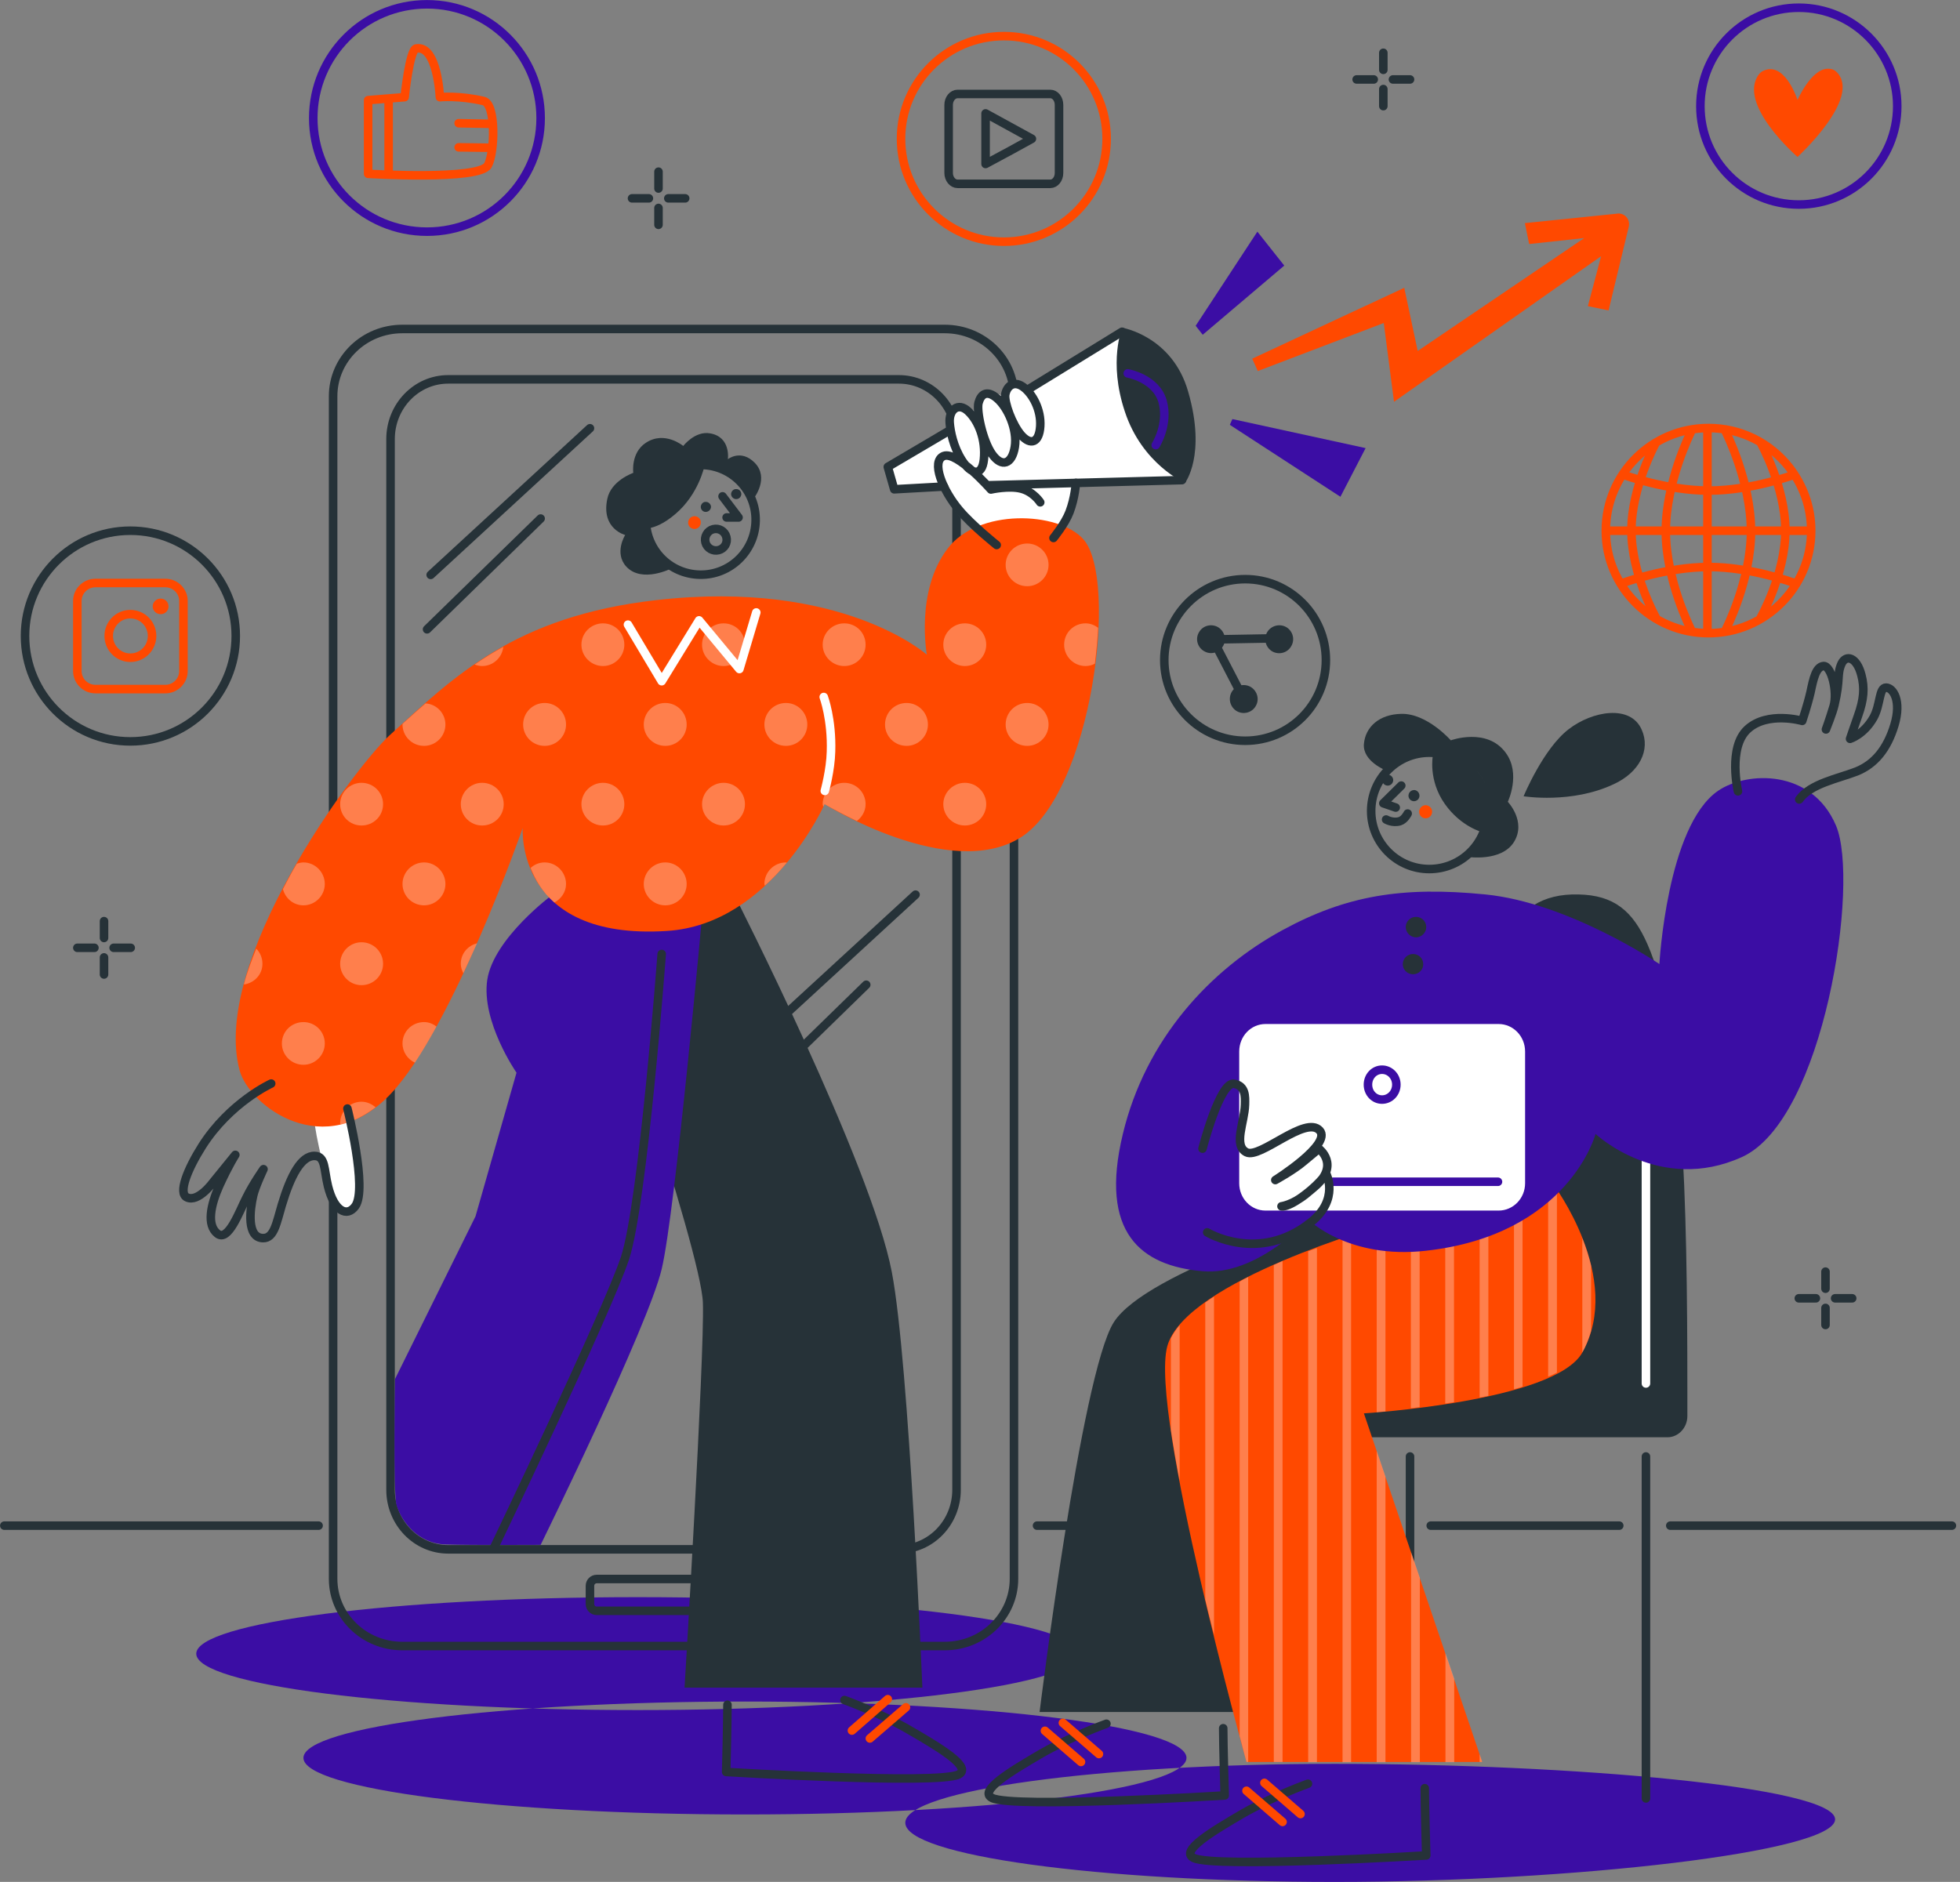 <svg width="454" height="436" viewBox="0 0 454 436" fill="none" xmlns="http://www.w3.org/2000/svg">
<rect x="0" y="0" width="454" height="436" fill="#808080" stroke="none"/>
<path fill-rule="evenodd" clip-rule="evenodd" d="M45.459 383.133C45.459 375.913 91.254 370.028 147.731 370.028C204.208 370.028 249.953 375.913 249.953 383.133C249.953 390.354 204.208 396.189 147.731 396.189C91.254 396.189 45.459 390.354 45.459 383.133ZM70.285 407.267C70.285 400.047 116.08 394.211 172.557 394.211C229.034 394.211 274.828 400.047 274.828 407.267C274.828 414.488 229.034 420.373 172.557 420.373C116.08 420.373 70.285 414.488 70.285 407.267ZM209.697 422.301C209.697 414.784 254.256 408.652 309.15 408.652C364.093 408.652 425.071 413.993 425.071 421.51C425.071 429.077 364.093 436 309.15 436C254.256 436 209.697 429.868 209.697 422.301Z" fill="#3B0DA4"/>
<path d="M1 353.461H73.797M240.21 353.461H266.718M331.404 353.461H375.072M386.892 353.461H452.122M152.528 39.772V43.679M152.528 48.179V52.086M146.396 45.954H150.303M154.803 45.954H158.71M320.425 12.226V16.182M320.425 20.633V24.59M314.243 18.408H318.2M322.651 18.408H326.607M24.095 213.406V217.313M24.095 221.813V225.77M17.913 219.588H21.87M26.321 219.588H30.277M422.845 294.61V298.566M422.845 303.017V306.974M416.663 300.792H420.62M425.071 300.792H429.027" stroke="#263238" stroke-width="1.978" stroke-linecap="round" stroke-linejoin="round"/>
<path d="M371.957 122.955C371.957 109.8 382.639 99.167 395.745 99.167C403.36 99.167 410.086 102.728 414.438 108.267C417.603 112.322 419.532 117.416 419.532 122.955M371.957 122.955C371.957 136.06 382.639 146.693 395.745 146.693C408.85 146.693 419.532 136.06 419.532 122.955M371.957 122.955H419.532M395.497 99.167V108.365V146.693M415.526 109.997C415.526 109.997 405.734 113.657 395.843 113.657C386.002 113.657 376.012 109.997 376.012 109.997M415.477 135.021C415.477 135.021 405.685 131.362 395.843 131.362C385.953 131.362 376.012 135.021 376.012 135.021M399.8 145.753C399.8 145.753 405.586 134.428 405.586 123.053C405.586 111.629 399.8 100.156 399.8 100.156M407.861 143.033C407.861 143.033 413.548 132.994 413.548 122.905C413.548 112.816 407.861 102.629 407.861 102.629M391.64 145.753C391.64 145.753 385.854 134.428 385.854 123.053C385.854 111.629 391.64 100.156 391.64 100.156M383.529 143.033C383.529 143.033 377.892 132.994 377.892 122.905C377.892 112.816 383.529 102.629 383.529 102.629" stroke="#FF4900" stroke-width="1.978" stroke-linecap="round" stroke-linejoin="round"/>
<path fill-rule="evenodd" clip-rule="evenodd" d="M5.797 147.335C5.797 133.884 16.727 122.954 30.178 122.954C43.679 122.954 54.609 133.884 54.609 147.335C54.609 160.836 43.679 171.766 30.178 171.766C16.727 171.766 5.797 160.836 5.797 147.335Z" stroke="#263238" stroke-width="1.978" stroke-linecap="round" stroke-linejoin="round"/>
<path fill-rule="evenodd" clip-rule="evenodd" d="M17.914 139.225C17.914 136.95 19.793 135.071 22.117 135.071H38.289C40.613 135.071 42.492 136.95 42.492 139.225V155.446C42.492 157.77 40.613 159.65 38.289 159.65H22.117C19.793 159.65 17.914 157.77 17.914 155.446V139.225ZM25.183 147.335C25.183 144.566 27.409 142.291 30.178 142.291C32.997 142.291 35.223 144.566 35.223 147.335C35.223 150.105 32.997 152.38 30.178 152.38C27.409 152.38 25.183 150.105 25.183 147.335Z" stroke="#FF4900" stroke-width="1.978" stroke-linecap="round" stroke-linejoin="round"/>
<path fill-rule="evenodd" clip-rule="evenodd" d="M35.371 140.51C35.371 139.472 36.212 138.681 37.201 138.681C38.239 138.681 39.031 139.472 39.031 140.51C39.031 141.5 38.239 142.291 37.201 142.291C36.212 142.291 35.371 141.5 35.371 140.51Z" fill="#FF4900"/>
<path fill-rule="evenodd" clip-rule="evenodd" d="M219.736 24.293C219.736 22.908 220.676 21.771 221.813 21.771H243.277C244.414 21.771 245.304 22.908 245.304 24.293V40.069C245.304 41.454 244.414 42.591 243.277 42.591H221.813C220.676 42.591 219.736 41.454 219.736 40.069V24.293ZM228.292 26.271V37.992L234.078 34.876L239.024 32.156L228.292 26.271Z" stroke="#263238" stroke-width="1.978" stroke-linecap="round" stroke-linejoin="round"/>
<path fill-rule="evenodd" clip-rule="evenodd" d="M208.708 32.156C208.708 19.002 219.391 8.369 232.545 8.369C245.7 8.369 256.333 19.002 256.333 32.156C256.333 45.311 245.7 55.993 232.545 55.993C219.391 55.993 208.708 45.311 208.708 32.156Z" stroke="#FF4900" stroke-width="1.978" stroke-linecap="round" stroke-linejoin="round"/>
<path fill-rule="evenodd" clip-rule="evenodd" d="M72.561 27.359C72.561 12.82 84.331 1 98.92 1C113.46 1 125.23 12.82 125.23 27.359C125.23 41.899 113.46 53.669 98.92 53.669C84.331 53.669 72.561 41.899 72.561 27.359Z" stroke="#3B0DA4" stroke-width="1.978" stroke-linecap="round" stroke-linejoin="round"/>
<path d="M90.018 22.81V40.465M106.239 28.546L113.905 28.695M106.239 34.135L113.905 34.233M85.27 23.205V40.267C85.27 40.267 111.036 41.849 113.014 38.289C114.646 35.322 114.943 24.095 112.025 23.403C106.338 22.068 101.887 22.513 101.887 22.513C101.887 22.513 101.343 10.347 96.398 11.237C94.865 11.485 93.727 22.513 93.727 22.513L85.27 23.205Z" stroke="#FF4900" stroke-width="1.978" stroke-linecap="round" stroke-linejoin="round"/>
<path fill-rule="evenodd" clip-rule="evenodd" d="M393.865 24.59C393.865 12.028 404.053 1.791 416.664 1.791C429.225 1.791 439.462 12.028 439.462 24.59C439.462 37.2 429.225 47.388 416.664 47.388C404.053 47.388 393.865 37.2 393.865 24.59Z" stroke="#3B0DA4" stroke-width="1.978" stroke-linecap="round" stroke-linejoin="round"/>
<path fill-rule="evenodd" clip-rule="evenodd" d="M423.29 15.935C419.482 16.034 416.366 23.155 416.366 23.155C416.366 23.155 413.844 15.243 409.393 16.083C408.75 16.232 408.009 16.479 407.465 17.171C402.173 24.046 416.366 36.36 416.366 36.36C416.366 36.36 431.302 22.71 425.466 16.726C424.823 16.034 423.933 15.886 423.29 15.935Z" fill="#FF4900"/>
<path fill-rule="evenodd" clip-rule="evenodd" d="M269.685 152.924C269.685 142.588 278.092 134.18 288.428 134.18C298.764 134.18 307.122 142.588 307.122 152.924C307.122 163.26 298.764 171.617 288.428 171.617C278.092 171.617 269.685 163.26 269.685 152.924Z" stroke="#263238" stroke-width="1.978" stroke-linecap="round" stroke-linejoin="round"/>
<path fill-rule="evenodd" clip-rule="evenodd" d="M286.45 164.743C284.917 163.804 284.422 161.825 285.313 160.292C286.203 158.759 288.181 158.265 289.714 159.155C291.247 160.094 291.791 162.073 290.852 163.606C289.961 165.139 287.983 165.633 286.45 164.743ZM278.884 150.847C277.35 149.956 276.807 147.978 277.746 146.445C278.636 144.912 280.615 144.417 282.148 145.308C283.681 146.247 284.175 148.225 283.285 149.709C282.395 151.242 280.417 151.786 278.884 150.847ZM294.66 150.896C293.126 149.956 292.632 147.978 293.522 146.445C294.462 144.912 296.44 144.417 297.973 145.308C299.506 146.247 300.001 148.225 299.061 149.759C298.171 151.292 296.193 151.786 294.66 150.896Z" fill="#263238"/>
<path d="M281.752 149.709L288.083 161.924M282.099 148.126L295.896 147.879" stroke="#263238" stroke-width="1.978" stroke-linecap="round" stroke-linejoin="round"/>
<path fill-rule="evenodd" clip-rule="evenodd" d="M285.461 97.09L316.321 103.816L310.485 115.091L284.868 98.425L285.461 97.09ZM291.247 53.669L297.479 61.532L278.587 77.555L276.955 75.478L291.247 53.669Z" fill="#3B0DA4"/>
<path fill-rule="evenodd" clip-rule="evenodd" d="M374.429 49.515L353.213 51.691L354.202 56.537L366.961 55.152L328.387 81.314L325.271 66.675L290.06 83.094L291.346 85.962L320.524 74.835L322.898 93.084L370.868 59.356L367.802 70.928L372.599 71.917L377.297 52.432C377.644 50.702 376.16 49.168 374.429 49.515Z" fill="#FF4900"/>
<path d="M381.254 337.438V364.341V416.663M326.607 337.438V348.317V369.484" stroke="#263238" stroke-width="1.978" stroke-linecap="round" stroke-linejoin="round"/>
<path fill-rule="evenodd" clip-rule="evenodd" d="M365.577 207.225C373.885 207.373 378.237 211.082 381.6 218.747C389.909 237.54 390.848 277.054 390.848 322.255V328.091C390.848 330.761 388.771 332.987 386.249 332.987H310.683C308.111 332.987 306.034 330.761 306.034 328.091V322.255C306.034 319.535 308.111 317.359 310.683 317.359H340.306C340.306 273.988 340.355 236.056 348.466 218.055C351.779 210.637 357.269 207.027 365.577 207.225Z" fill="#263238"/>
<path d="M381.254 266.124V320.524" stroke="white" stroke-width="1.978" stroke-linecap="round" stroke-linejoin="round"/>
<path fill-rule="evenodd" clip-rule="evenodd" d="M309.397 281.455C309.397 281.455 265.531 294.412 257.964 306.38C250.447 318.348 240.804 396.634 240.804 396.634H289.269L326.607 281.257L309.397 281.455Z" fill="#263238"/>
<path fill-rule="evenodd" clip-rule="evenodd" d="M320.871 283.681C320.871 283.681 274.532 296.638 270.378 311.919C266.224 327.25 288.726 408.207 288.726 408.207H343.323L315.925 327.448C315.925 327.448 360.187 324.728 366.517 313.353C376.161 296.094 359.791 274.383 359.791 274.383L320.871 283.681Z" fill="#FF4900"/>
<g opacity="0.3">
<path fill-rule="evenodd" clip-rule="evenodd" d="M342.729 406.377V408.207H343.322L342.729 406.377ZM334.816 382.985V408.256H336.844V388.919L334.816 382.985ZM326.854 359.593V408.256H328.881V365.528L326.854 359.593ZM318.892 336.152V408.256H320.919V342.086L318.892 336.152ZM273.245 307.023C272.405 308.012 271.762 309.001 271.218 310.04V331.305C271.762 335.014 272.454 338.921 273.245 343.125V307.023ZM281.208 300.396C280.466 300.841 279.823 301.336 279.18 301.781V370.572C279.872 373.539 280.515 375.864 281.208 378.732V300.396ZM289.12 295.846C288.428 296.193 287.785 296.539 287.142 296.934V402.173C287.637 404.151 288.725 408.207 288.725 408.207H289.12V295.846ZM297.082 292.137C296.39 292.434 295.747 292.78 295.055 293.077V408.207H297.082V292.137ZM305.045 289.17C304.352 289.417 303.709 289.615 303.017 289.912V408.256H305.045V289.17ZM366.516 286.846V313.353C367.456 311.721 368.049 310.04 368.544 308.358V293.176C368 290.951 367.307 288.824 366.516 286.846ZM312.957 286.203C312.413 286.351 311.572 286.747 310.979 286.945V408.256H312.957V286.203ZM320.919 283.681C320.919 283.681 319.287 284.175 318.892 284.324V327.201C319.485 327.151 319.93 327.052 320.919 327.003V283.681ZM328.832 281.752L326.804 282.247V326.261C327.447 326.211 328.189 326.063 328.832 326.014V281.752ZM336.794 279.823L334.767 280.318V325.173C335.508 325.025 336.052 324.975 336.794 324.876V279.823ZM344.756 277.944L342.729 278.389V323.788C343.421 323.64 344.064 323.541 344.756 323.393V277.944ZM352.669 276.015L350.691 276.51V321.859C351.383 321.662 352.026 321.464 352.669 321.266V276.015ZM359.79 274.284L358.604 274.581V318.942C359.296 318.645 359.988 318.348 360.631 318.002V275.521C360.433 275.224 359.79 274.284 359.79 274.284Z" fill="white"/>
</g>
<path fill-rule="evenodd" clip-rule="evenodd" d="M384.37 223.347C384.37 223.347 386.101 191.449 397.921 183.239C404.696 178.59 419.681 178.145 425.269 191.251C430.857 204.356 422.499 259.448 403.509 268.053C384.469 276.708 369.583 262.712 369.583 262.712C369.583 262.712 363.402 286.055 330.366 289.764C312.315 291.841 303.018 282.543 303.018 282.543C303.018 282.543 291.149 295.649 278.538 294.511C264.345 293.275 254.553 285.708 260.091 262.712C265.334 240.804 280.318 224.583 297.083 215.483C311.722 207.521 324.679 205.296 344.065 207.224C363.451 209.153 384.37 223.347 384.37 223.347Z" fill="#3B0DA4"/>
<path fill-rule="evenodd" clip-rule="evenodd" d="M325.618 214.791C325.618 213.456 326.706 212.417 327.992 212.417C329.278 212.417 330.366 213.456 330.366 214.791C330.366 216.077 329.278 217.165 327.992 217.165C326.706 217.165 325.618 216.077 325.618 214.791ZM324.926 223.396C324.926 222.061 326.014 221.022 327.3 221.022C328.635 221.022 329.673 222.061 329.673 223.396C329.673 224.682 328.635 225.72 327.3 225.72C326.014 225.72 324.926 224.682 324.926 223.396Z" fill="#263238"/>
<path fill-rule="evenodd" clip-rule="evenodd" d="M353.263 243.623C353.263 240.062 350.493 237.243 347.13 237.243H293.126C289.763 237.243 287.043 240.062 287.043 243.623V274.136C287.043 277.647 289.763 280.466 293.126 280.466H347.13C350.493 280.466 353.263 277.647 353.263 274.136V243.623Z" fill="white"/>
<path d="M346.982 273.79H308.754M323.442 251.288C323.442 249.359 321.958 247.826 320.128 247.826C318.299 247.826 316.864 249.359 316.864 251.288C316.864 253.217 318.299 254.75 320.128 254.75C321.958 254.75 323.442 253.217 323.442 251.288Z" stroke="#3B0DA4" stroke-width="1.978" stroke-linecap="round" stroke-linejoin="round"/>
<path d="M278.538 266.125C278.538 266.125 282.593 250.349 285.907 251.091C288.528 251.635 288.429 253.959 288.38 255.937C288.281 259.993 285.61 265.383 288.726 266.966C291.891 268.548 302.425 258.311 305.689 261.921C308.557 265.136 295.402 273.395 295.402 273.395C295.402 273.395 299.606 271.12 302.078 268.993C304.798 266.768 305.491 266.125 305.491 266.125C305.491 266.125 310.486 269.834 304.551 274.928C298.666 280.071 296.836 279.477 296.836 279.477C296.836 279.477 299.309 279.181 302.425 276.708C306.331 273.592 307.172 271.862 307.172 271.862C307.172 271.862 310.337 277.846 303.611 283.187C291.594 292.781 279.626 285.511 279.626 285.511M402.569 183.338C402.569 183.338 400.196 173.151 404.795 168.947C409.444 164.694 417.455 167.018 417.455 167.018C417.455 167.018 418.692 163.359 419.384 160.342C420.027 157.276 420.62 154.457 422.401 154.309C424.181 154.21 425.714 160.243 424.725 163.606C423.686 167.018 422.945 168.997 422.945 168.997C422.945 168.997 424.478 165.238 424.923 163.309C426.357 157.226 425.417 156.336 426.555 153.765C427.593 151.589 430.066 152.182 431.154 156.386C431.945 159.353 431.747 162.024 430.363 165.881C429.225 169.096 428.533 171.173 428.533 171.173C428.533 171.173 431.748 170.184 433.973 166.227C435.605 163.309 435.209 159.254 436.891 159.304C438.523 159.353 440.501 162.32 438.819 167.958C437.138 173.546 434.22 177.058 430.017 178.739C425.813 180.371 419.334 181.558 416.763 185.218" stroke="#263238" stroke-width="1.978" stroke-linecap="round" stroke-linejoin="round"/>
<path fill-rule="evenodd" clip-rule="evenodd" d="M321.019 178.492C321.019 178.492 315.579 176.365 315.925 172.359C316.271 168.403 319.486 165.485 324.58 165.386C330.563 165.238 336.053 171.519 336.053 171.519C336.053 171.519 344.411 168.452 348.763 174.387C352.373 179.233 349.257 185.761 349.257 185.761C349.257 185.761 353.609 190.311 350.691 195.059C347.774 199.757 339.91 198.521 339.91 198.521C339.91 198.521 348.169 188.036 342.037 180.272C333.283 169.244 321.019 178.492 321.019 178.492ZM352.917 184.476C352.917 184.476 357.467 173.447 363.352 168.947C368.841 164.694 377.693 163.161 380.265 169.046C382.392 173.744 379.721 178.937 373.836 181.657C364.044 186.305 352.917 184.476 352.917 184.476ZM331.899 175.03C331.899 175.03 330.761 180.717 334.668 186.256C338.476 191.646 343.471 192.833 343.471 192.833C343.471 192.833 348.021 183.487 340.801 177.404C337.932 174.98 331.899 175.03 331.899 175.03Z" fill="#263238"/>
<path fill-rule="evenodd" clip-rule="evenodd" d="M317.607 187.888C317.607 180.42 323.64 174.387 331.059 174.387C338.526 174.387 344.56 180.42 344.56 187.888C344.56 195.306 338.526 201.339 331.059 201.339C323.64 201.339 317.607 195.306 317.607 187.888Z" stroke="#263238" stroke-width="1.978" stroke-linecap="round" stroke-linejoin="round"/>
<path fill-rule="evenodd" clip-rule="evenodd" d="M328.733 187.888C328.832 187.047 329.623 186.454 330.415 186.553C331.255 186.701 331.849 187.443 331.701 188.283C331.602 189.124 330.86 189.668 330.019 189.569C329.178 189.47 328.634 188.679 328.733 187.888Z" fill="#FF4900"/>
<path fill-rule="evenodd" clip-rule="evenodd" d="M326.261 184.179C326.36 183.437 327.003 182.992 327.695 183.041C328.388 183.14 328.882 183.833 328.783 184.525C328.684 185.217 328.041 185.712 327.349 185.613C326.657 185.514 326.162 184.871 326.261 184.179ZM320.178 180.569C320.277 179.876 320.92 179.382 321.612 179.481C322.305 179.58 322.799 180.222 322.7 180.915C322.601 181.607 321.958 182.102 321.266 182.003C320.574 181.904 320.079 181.261 320.178 180.569Z" fill="#263238"/>
<path d="M326.063 188.481C326.063 188.481 325.37 189.915 324.233 190.262C322.551 190.756 321.068 189.866 321.068 189.866M324.579 182.003L320.425 186.107L323.293 187.096M330.019 414.29C330.019 418.444 330.365 429.868 330.365 429.868C330.365 429.868 281.405 432.835 276.509 430.461C273.196 428.879 280.713 424.329 287.933 420.125C294.857 416.169 302.967 413.251 302.967 413.251" stroke="#263238" stroke-width="1.978" stroke-linecap="round" stroke-linejoin="round"/>
<path d="M301.237 420.274L292.879 413.053M297.083 422.103L288.725 414.883" stroke="#FF4900" stroke-width="1.978" stroke-linecap="round" stroke-linejoin="round"/>
<path d="M283.335 400.393C283.335 404.547 283.681 415.971 283.681 415.971C283.681 415.971 234.721 418.988 229.825 416.564C226.512 414.982 234.029 410.432 241.249 406.228C248.173 402.272 256.283 399.354 256.283 399.354" stroke="#263238" stroke-width="1.978" stroke-linecap="round" stroke-linejoin="round"/>
<path d="M254.552 406.377L246.194 399.156M250.398 408.207L242.04 400.986" stroke="#FF4900" stroke-width="1.978" stroke-linecap="round" stroke-linejoin="round"/>
<path d="M136.654 99.216L99.761 133.191M125.23 120.135L98.92 145.802M212.071 207.274L175.179 241.199M200.648 228.144L174.288 253.86M136.654 367.407C136.654 366.517 137.346 365.824 138.236 365.824H168.354C169.195 365.824 169.887 366.517 169.887 367.407V371.61C169.887 372.501 169.195 373.193 168.354 373.193H138.236C137.346 373.193 136.654 372.501 136.654 371.61V367.407ZM77.16 91.798C77.16 83.193 84.331 76.22 93.183 76.22H218.847C227.699 76.22 234.87 83.193 234.87 91.798V365.775C234.87 374.38 227.699 381.353 218.847 381.353H93.183C84.331 381.353 77.16 374.38 77.16 365.775V91.798ZM90.463 101.738C90.463 94.073 96.447 87.891 103.816 87.891H208.214C215.583 87.891 221.567 94.073 221.567 101.738V345.152C221.567 352.768 215.583 358.95 208.214 358.95H103.816C96.447 358.95 90.463 352.768 90.463 345.152V101.738Z" stroke="#263238" stroke-width="1.978" stroke-linecap="round" stroke-linejoin="round"/>
<path fill-rule="evenodd" clip-rule="evenodd" d="M219.984 99.216L205.692 108.118L207.126 113.36L217.808 112.668C217.808 112.668 222.011 122.213 229.182 124.636C236.353 127.059 238.776 126.268 244.019 123.152C249.211 120.086 249.211 111.877 249.211 111.877L273.988 111.135C273.988 111.135 276.807 100.008 274.285 92.243C271.812 84.479 260.289 76.467 260.289 76.467L238.084 90.413C238.084 90.413 235.661 88.831 234.375 89.276C233.089 89.721 232.941 92.144 232.941 92.144C232.941 92.144 230.27 90.364 228.638 91.205C226.957 92.045 226.215 95.507 226.215 95.507C226.215 95.507 223.099 93.529 221.517 94.469C219.984 95.359 219.984 99.216 219.984 99.216ZM80.622 254.948C81.858 262.317 86.111 280.812 80.82 281.06C77.16 281.258 76.022 275.076 74.341 267.806C73.006 262.02 71.324 253.81 73.945 252.03C77.16 249.805 80.177 252.574 80.622 254.948Z" fill="white"/>
<path fill-rule="evenodd" clip-rule="evenodd" d="M136.653 214.791C136.653 214.791 162.468 289.665 162.815 301.88C163.21 314.145 158.562 390.997 158.562 390.997H213.654C213.654 390.997 210.587 315.678 206.582 294.758C201.834 269.685 170.035 207.224 170.035 207.224L136.653 214.791Z" fill="#263238"/>
<path fill-rule="evenodd" clip-rule="evenodd" d="M128.047 207.224C128.047 207.224 114.349 217.313 112.865 227.006C111.431 236.699 119.64 248.519 119.64 248.519L110.145 281.801L91.501 319.486C91.501 319.486 91.056 346.092 91.847 348.664C93.083 352.719 96.941 357.565 103.073 357.813C109.65 358.011 125.229 357.912 125.229 357.912C125.229 357.912 150.104 307.32 153.269 294.017C156.434 280.763 162.814 210.142 162.814 210.142L128.047 207.224Z" fill="#3B0DA4"/>
<path d="M153.27 221.022C153.27 221.022 148.967 278.735 144.764 291.495C140.511 304.204 114.25 358.95 114.25 358.95" stroke="#263238" stroke-width="1.978" stroke-linecap="round" stroke-linejoin="round"/>
<path fill-rule="evenodd" clip-rule="evenodd" d="M121.075 191.844C121.075 191.844 119.295 217.956 154.507 215.681C178.64 214.148 191.004 186.305 191.004 186.305C191.004 186.305 220.083 204.405 236.502 193.971C252.921 183.486 259.152 134.18 250.942 124.932C245.156 118.454 226.512 117.761 219.49 127.108C211.972 136.95 214.692 151.687 214.692 151.687C214.692 151.687 195.059 134.131 152.083 139.027C119.147 142.736 105.102 156.83 90.265 170.331C81.759 178.145 48.773 222.951 55.499 247.975C57.724 256.234 75.281 269.537 90.513 253.415C104.904 238.183 121.075 191.844 121.075 191.844Z" fill="#FF4900"/>
<g opacity="0.3">
<path fill-rule="evenodd" clip-rule="evenodd" d="M83.737 255.245C81.017 255.245 78.792 257.47 78.792 260.19C78.792 260.338 78.841 260.437 78.891 260.536C81.561 259.893 84.281 258.607 87.001 256.53C86.111 255.789 85.023 255.245 83.737 255.245ZM98.227 236.798C95.458 236.798 93.232 238.974 93.232 241.744C93.232 243.722 94.419 245.403 96.101 246.194C97.782 243.672 99.464 240.804 101.096 237.837C100.304 237.194 99.315 236.798 98.227 236.798ZM70.285 236.798C67.516 236.798 65.291 238.974 65.291 241.744C65.291 244.464 67.516 246.689 70.285 246.689C73.005 246.689 75.231 244.464 75.231 241.744C75.231 238.974 73.005 236.798 70.285 236.798ZM59.356 219.786C58.268 222.555 57.18 225.374 56.488 228.094C58.911 227.748 60.79 225.77 60.79 223.297C60.79 221.912 60.246 220.676 59.356 219.786ZM110.492 218.55C108.316 219.094 106.733 220.973 106.733 223.297C106.733 224.088 106.981 224.781 107.327 225.473C108.415 223.149 109.453 220.824 110.492 218.55ZM83.737 218.302C81.017 218.302 78.792 220.528 78.792 223.297C78.792 226.017 81.017 228.243 83.737 228.243C86.507 228.243 88.732 226.017 88.732 223.297C88.732 220.528 86.507 218.302 83.737 218.302ZM182.052 199.806C179.283 199.806 177.057 202.081 177.057 204.801C177.057 204.95 177.156 205.048 177.156 205.197C179.085 203.466 180.766 201.636 182.25 199.856C182.151 199.856 182.102 199.806 182.052 199.806ZM154.111 199.806C151.341 199.806 149.116 202.081 149.116 204.801C149.116 207.521 151.341 209.747 154.111 209.747C156.831 209.747 159.056 207.521 159.056 204.801C159.056 202.081 156.831 199.806 154.111 199.806ZM126.169 199.806C124.883 199.806 123.746 200.301 122.905 201.092C123.993 203.763 125.575 206.631 128.394 209.104C129.977 208.263 131.114 206.68 131.114 204.801C131.114 202.081 128.889 199.806 126.169 199.806ZM98.227 199.806C95.458 199.806 93.232 202.081 93.232 204.801C93.232 207.521 95.458 209.747 98.227 209.747C100.947 209.747 103.173 207.521 103.173 204.801C103.173 202.081 100.947 199.806 98.227 199.806ZM70.285 199.806C69.742 199.806 69.247 199.955 68.752 200.103C67.615 202.032 66.576 203.961 65.538 205.988C66.082 208.115 67.961 209.747 70.285 209.747C73.005 209.747 75.231 207.521 75.231 204.801C75.231 202.081 73.005 199.806 70.285 199.806ZM223.495 181.36C220.775 181.36 218.5 183.585 218.5 186.305C218.5 189.075 220.775 191.251 223.495 191.251C226.215 191.251 228.44 189.075 228.44 186.305C228.44 183.585 226.215 181.36 223.495 181.36ZM195.553 181.36C192.833 181.36 190.558 183.585 190.558 186.305C190.558 186.553 190.657 186.701 190.707 186.899C190.756 186.849 191.003 186.305 191.003 186.305C191.003 186.305 194.07 188.086 198.471 190.212C199.658 189.322 200.499 187.937 200.499 186.305C200.499 183.585 198.323 181.36 195.553 181.36ZM167.612 181.36C164.892 181.36 162.617 183.585 162.617 186.305C162.617 189.075 164.892 191.251 167.612 191.251C170.332 191.251 172.557 189.075 172.557 186.305C172.557 183.585 170.332 181.36 167.612 181.36ZM139.67 181.36C136.95 181.36 134.675 183.585 134.675 186.305C134.675 189.075 136.95 191.251 139.67 191.251C142.39 191.251 144.615 189.075 144.615 186.305C144.615 183.585 142.39 181.36 139.67 181.36ZM111.679 181.36C108.959 181.36 106.733 183.585 106.733 186.305C106.733 189.075 108.959 191.251 111.679 191.251C114.448 191.251 116.674 189.075 116.674 186.305C116.674 183.585 114.448 181.36 111.679 181.36ZM83.737 181.36C81.017 181.36 78.792 183.585 78.792 186.305C78.792 189.075 81.017 191.251 83.737 191.251C86.507 191.251 88.732 189.075 88.732 186.305C88.732 183.585 86.507 181.36 83.737 181.36ZM98.573 162.963C96.793 164.512 95.029 166.079 93.282 167.661C93.282 167.711 93.232 167.76 93.232 167.859C93.232 170.579 95.458 172.804 98.227 172.804C100.947 172.804 103.173 170.579 103.173 167.859C103.173 165.238 101.096 163.111 98.573 162.963ZM237.936 162.864C235.166 162.864 232.941 165.089 232.941 167.859C232.941 170.579 235.166 172.804 237.936 172.804C240.656 172.804 242.881 170.579 242.881 167.859C242.881 165.089 240.656 162.864 237.936 162.864ZM209.994 162.864C207.224 162.864 204.999 165.089 204.999 167.859C204.999 170.579 207.224 172.804 209.994 172.804C212.714 172.804 214.939 170.579 214.939 167.859C214.939 165.089 212.714 162.864 209.994 162.864ZM182.052 162.864C179.283 162.864 177.057 165.089 177.057 167.859C177.057 170.579 179.283 172.804 182.052 172.804C184.772 172.804 186.998 170.579 186.998 167.859C186.998 165.089 184.772 162.864 182.052 162.864ZM154.111 162.864C151.341 162.864 149.116 165.089 149.116 167.859C149.116 170.579 151.341 172.804 154.111 172.804C156.831 172.804 159.056 170.579 159.056 167.859C159.056 165.089 156.831 162.864 154.111 162.864ZM126.169 162.864C123.399 162.864 121.174 165.089 121.174 167.859C121.174 170.579 123.399 172.804 126.169 172.804C128.889 172.804 131.114 170.579 131.114 167.859C131.114 165.089 128.889 162.864 126.169 162.864ZM116.575 149.858C114.25 151.143 112.025 152.528 109.948 153.962C110.492 154.16 111.085 154.308 111.679 154.308C114.25 154.308 116.327 152.33 116.575 149.858ZM251.437 144.418C248.717 144.418 246.491 146.594 246.491 149.363C246.491 152.083 248.717 154.308 251.437 154.308C252.228 154.308 252.97 154.111 253.613 153.764C253.959 150.896 254.206 148.127 254.354 145.456C253.514 144.813 252.574 144.418 251.437 144.418ZM223.495 144.418C220.775 144.418 218.5 146.594 218.5 149.363C218.5 152.083 220.775 154.308 223.495 154.308C226.215 154.308 228.44 152.083 228.44 149.363C228.44 146.594 226.215 144.418 223.495 144.418ZM195.553 144.418C192.833 144.418 190.558 146.594 190.558 149.363C190.558 152.083 192.833 154.308 195.553 154.308C198.323 154.308 200.499 152.083 200.499 149.363C200.499 146.594 198.323 144.418 195.553 144.418ZM167.612 144.418C164.892 144.418 162.617 146.594 162.617 149.363C162.617 152.083 164.892 154.308 167.612 154.308C170.332 154.308 172.557 152.083 172.557 149.363C172.557 146.594 170.332 144.418 167.612 144.418ZM139.67 144.418C136.95 144.418 134.675 146.594 134.675 149.363C134.675 152.083 136.95 154.308 139.67 154.308C142.39 154.308 144.615 152.083 144.615 149.363C144.615 146.594 142.39 144.418 139.67 144.418ZM237.936 125.922C235.166 125.922 232.941 128.147 232.941 130.867C232.941 133.587 235.166 135.812 237.936 135.812C240.656 135.812 242.881 133.587 242.881 130.867C242.881 128.147 240.656 125.922 237.936 125.922Z" fill="white"/>
</g>
<path d="M175.178 141.895L171.271 155.001L161.924 143.725L153.27 157.82L145.456 144.714M190.806 161.479C190.806 161.479 192.734 166.672 192.487 174.139C192.388 178.393 191.053 183.239 191.053 183.239" stroke="white" stroke-width="1.978" stroke-linecap="round" stroke-linejoin="round"/>
<path d="M259.893 76.863L238.48 90.018M273.79 111.234L229.182 112.42M218.649 112.717L207.126 113.36L205.642 108.167L219.984 99.711" stroke="#263238" stroke-width="1.978" stroke-linecap="round" stroke-linejoin="round"/>
<path fill-rule="evenodd" clip-rule="evenodd" d="M259.942 75.923C259.942 75.923 271.564 77.852 275.224 90.76C279.477 105.497 274.482 111.877 274.482 111.877C274.482 111.877 264.542 107.574 260.536 95.309C256.678 83.737 259.942 75.923 259.942 75.923Z" fill="#263238"/>
<path d="M244.019 124.636C244.019 124.636 246.689 121.372 247.728 118.652C249.014 115.289 249.211 111.877 249.211 111.877M240.953 116.377C240.953 116.377 239.42 113.954 236.551 113.212C233.683 112.47 229.529 113.41 229.529 113.41C229.529 113.41 221.665 104.458 218.599 105.645C215.583 106.832 218.303 113.608 222.259 118.256C225.226 121.767 230.864 126.268 230.864 126.268M236.897 89.573C239.172 91.155 241.2 94.963 240.953 98.771C240.705 102.579 238.727 103.272 236.551 100.799C234.425 98.326 232.595 93.183 232.842 91.452C233.139 89.672 234.622 88.04 236.897 89.573ZM230.963 92.293C233.436 94.419 235.71 99.513 235.068 103.519C234.425 107.574 232.051 108.365 229.825 105.25C227.6 102.134 226.166 95.161 226.66 93.331C227.155 91.452 228.49 90.166 230.963 92.293ZM224.286 95.309C226.66 97.535 228.391 101.887 227.897 106.486C227.452 110.541 224.929 109.898 222.852 106.684C220.775 103.469 220.132 99.859 219.984 97.98C219.737 95.013 221.913 93.034 224.286 95.309Z" stroke="#263238" stroke-width="1.978" stroke-linecap="round" stroke-linejoin="round"/>
<path d="M261.229 86.506C261.229 86.506 267.757 87.644 269.29 92.985C270.774 98.326 267.708 103.123 267.708 103.123" stroke="#3B0DA4" stroke-width="1.978" stroke-linecap="round" stroke-linejoin="round"/>
<path fill-rule="evenodd" clip-rule="evenodd" d="M175.03 120.679C175.178 113.657 169.59 107.871 162.567 107.722C155.594 107.574 149.759 113.162 149.61 120.185C149.462 127.207 155.05 132.994 162.073 133.142C169.095 133.29 174.881 127.702 175.03 120.679Z" stroke="#263238" stroke-width="1.978" stroke-linecap="round" stroke-linejoin="round"/>
<path fill-rule="evenodd" clip-rule="evenodd" d="M164.496 100.403C169.342 101.244 168.6 106.387 168.6 106.387C168.6 106.387 171.617 103.964 174.832 107.228C178.244 110.739 174.683 115.338 174.683 115.338C174.683 115.338 172.112 111.827 169.144 109.948C166.375 108.167 163.16 108.019 163.16 108.019C163.16 108.019 161.825 114.498 156.484 119.047C153.566 121.57 151.489 122.114 150.5 122.361C151.44 126.713 155.594 131.658 155.594 131.658C155.594 131.658 148.72 135.219 145.06 131.263C142.192 128.097 144.813 123.943 144.813 123.943C144.813 123.943 139.225 122.559 140.659 115.635C141.499 111.332 146.692 109.552 146.692 109.552C146.692 109.552 146.049 104.903 149.61 102.579C153.962 99.711 158.264 103.321 158.264 103.321C158.264 103.321 160.984 99.76 164.496 100.403Z" fill="#263238"/>
<path fill-rule="evenodd" clip-rule="evenodd" d="M162.32 121.075C162.369 120.284 161.726 119.592 160.886 119.592C160.094 119.592 159.402 120.234 159.402 121.026C159.353 121.866 159.996 122.509 160.836 122.559C161.628 122.559 162.32 121.916 162.32 121.075Z" fill="#FF4900"/>
<path fill-rule="evenodd" clip-rule="evenodd" d="M164.694 117.465C164.694 116.822 164.15 116.278 163.507 116.278C162.864 116.228 162.37 116.772 162.32 117.415C162.32 118.058 162.815 118.602 163.458 118.602C164.101 118.602 164.645 118.108 164.694 117.465ZM171.717 114.497C171.717 113.854 171.222 113.311 170.579 113.311C169.887 113.261 169.392 113.805 169.343 114.448C169.343 115.091 169.887 115.635 170.53 115.635C171.173 115.635 171.667 115.14 171.717 114.497Z" fill="#263238"/>
<path d="M167.364 114.992L171.073 119.888H168.304M62.818 251.041C62.818 251.041 53.273 255.393 46.844 265.481C43.432 270.872 41.206 276.411 43.283 277.4C45.904 278.686 49.366 273.889 49.366 273.889L54.51 267.558C54.51 267.558 53.075 269.734 50.8 274.68C48.773 279.23 47.833 283.829 50.355 285.807C52.877 287.835 55.449 280.614 57.081 277.449C58.664 274.235 61.037 270.872 61.037 270.872C61.037 270.872 59.158 274.828 58.664 276.905C57.872 280.268 57.081 286.846 60.988 286.846C63.51 286.846 64.054 283.285 65.29 279.131C67.318 272.356 69.791 267.707 72.906 267.806C75.429 267.855 75.033 271.02 75.973 274.828C77.407 280.614 80.374 282.098 82.303 279.427C85.171 275.422 80.473 256.827 80.473 256.827M168.502 394.953C168.502 399.107 168.205 410.531 168.205 410.531C168.205 410.531 217.115 413.498 222.011 411.124C225.325 409.492 217.857 404.992 210.587 400.788C203.713 396.783 195.603 393.865 195.603 393.865M163.408 125.674C163.062 124.339 163.853 122.954 165.188 122.608C166.523 122.262 167.908 123.053 168.254 124.438C168.601 125.773 167.809 127.108 166.474 127.454C165.139 127.801 163.754 127.009 163.408 125.674Z" stroke="#263238" stroke-width="1.978" stroke-linecap="round" stroke-linejoin="round"/>
<path d="M197.334 400.937L205.642 393.667M201.488 402.767L209.846 395.546" stroke="#FF4900" stroke-width="1.978" stroke-linecap="round" stroke-linejoin="round"/>
</svg>
